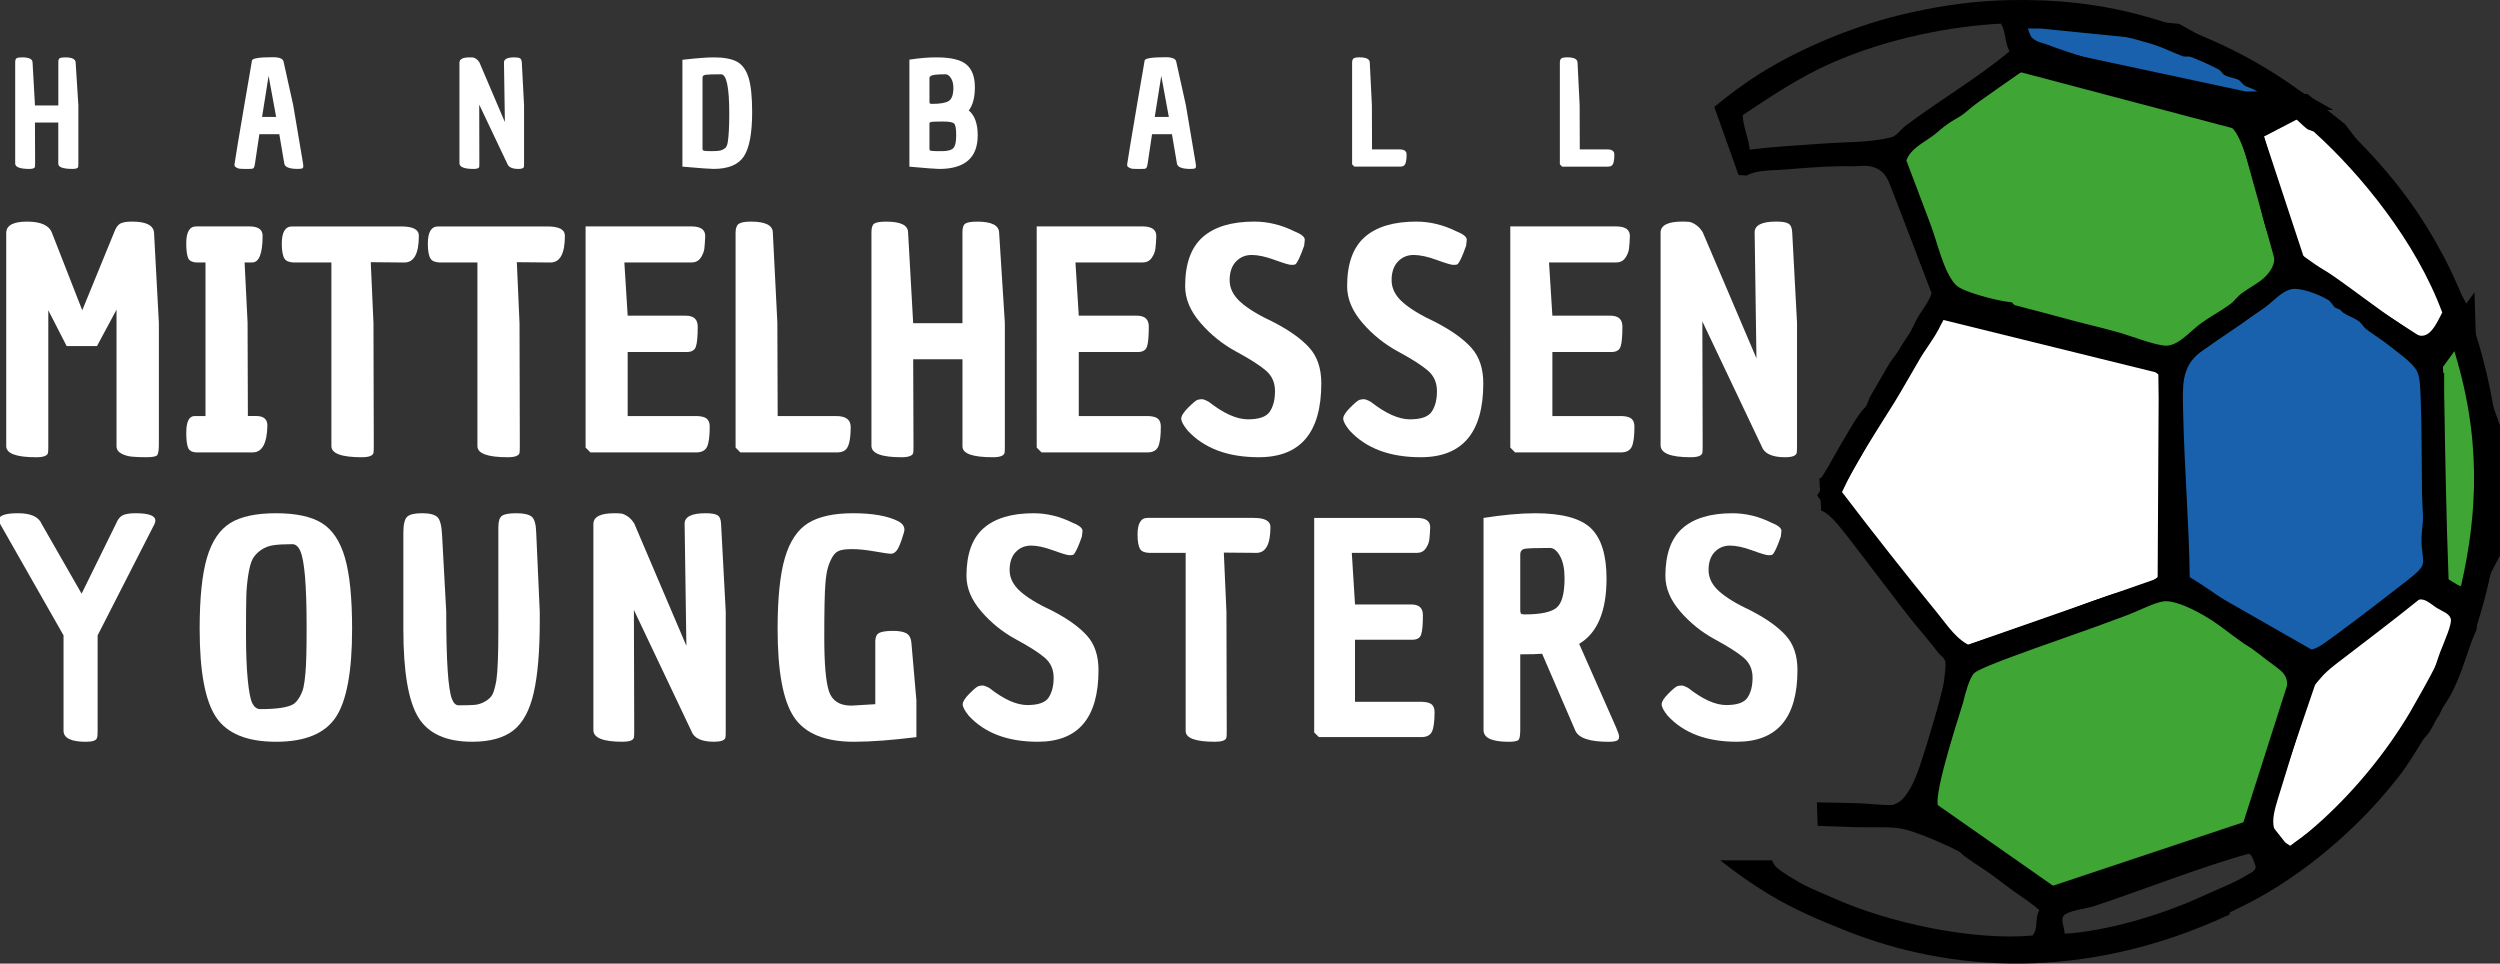 <?xml version="1.0" encoding="utf-8"?>
<!-- Generator: Adobe Illustrator 16.0.0, SVG Export Plug-In . SVG Version: 6.00 Build 0)  -->
<!DOCTYPE svg PUBLIC "-//W3C//DTD SVG 1.1//EN" "http://www.w3.org/Graphics/SVG/1.1/DTD/svg11.dtd">
<svg version="1.1" id="Ebene_1" xmlns="http://www.w3.org/2000/svg" xmlns:xlink="http://www.w3.org/1999/xlink" x="0px" y="0px"
	 width="135.62px" height="52.272px" viewBox="0 0 135.62 52.272" enable-background="new 0 0 135.62 52.272" xml:space="preserve">
<rect x="0" y="0" width="135.62" height="52.272" fill="#333333" stroke="none"/>
<g>
	<polyline fill="#1961AC" points="109.277,1.048 110.005,2.946 121.774,5.463 124.654,5.463 118.066,1.784 110.73,1.048 
		109.086,1.048 	"/>
	<polyline fill="none" stroke="#000000" points="109.277,1.048 110.005,2.946 121.774,5.463 124.654,5.463 118.066,1.784 
		110.73,1.048 109.086,1.048 	"/>
	<polygon fill="#FFFFFF" points="122.21,7.16 124.654,14.571 132.091,19.366 133.544,17.042 130.929,12.391 126.859,7.096 
		125.078,5.669 	"/>
	<polygon fill="none" stroke="#000000" points="122.21,7.16 124.654,14.571 132.091,19.366 133.544,17.042 130.929,12.391 
		126.859,7.096 125.078,5.669 	"/>
	<polyline fill="#3FA535" points="132.091,20.237 132.091,31.571 133.781,32.588 135.433,29.407 135.614,24.537 133.853,19.651 
		133.781,17.331 132.091,19.651 	"/>
	<polyline fill="none" stroke="#000000" points="132.091,20.237 132.091,31.571 133.781,32.588 135.433,29.407 135.614,24.537 
		133.853,19.651 133.781,17.331 132.091,19.651 	"/>
	<polygon fill="#FFFFFF" points="131.219,31.862 125.327,36.366 122.5,44.649 124.098,46.673 127.872,43.776 131.885,38.546 
		133.854,34.042 133.854,32.877 	"/>
	<polygon fill="none" stroke="#000000" points="131.219,31.862 125.327,36.366 122.5,44.649 124.098,46.673 127.872,43.776 
		131.885,38.546 133.854,34.042 133.854,32.877 	"/>
	<g>
		<path fill="#3FA535" d="M109.524,3.376l-7.091,4.999l2.905,7.555c0,0,11.623,3.72,12.089,3.72s6.742-4.65,6.742-4.65l-2.325-8.37
			L109.524,3.376z"/>
		<path fill="none" stroke="#000000" d="M109.524,3.376l-7.091,4.999l2.905,7.555c0,0,11.623,3.72,12.089,3.72
			s6.742-4.65,6.742-4.65l-2.325-8.37L109.524,3.376z"/>
	</g>
	<polygon fill="#FFFFFF" points="104.991,16.736 99.179,26.844 106.153,35.718 117.546,31.731 117.612,19.848 	"/>
	<polygon fill="none" stroke="#000000" points="104.991,16.736 99.179,26.844 106.153,35.718 117.546,31.731 117.612,19.848 	"/>
	<polygon fill="#1961AC" points="124.654,14.986 131.394,18.938 132.091,30.912 125.231,35.604 118.066,31.26 118.066,19.492 	"/>
	<polygon fill="#3FA535" points="106.407,35.638 104.313,43.719 111.289,48.601 122.1,44.998 125.088,35.638 118.073,31.629 	"/>
	<polygon fill="none" stroke="#000000" points="106.407,35.638 104.313,43.719 111.289,48.601 122.1,44.998 125.088,35.638 
		118.073,31.629 	"/>
	<path d="M135.608,25.506c-0.114-3.74-1.212-8.406-3.401-12.25c-0.771-1.354-1.48-2.382-2.286-3.386
		c-3.806-4.743-8.563-7.617-13.703-9.026c-2.329-0.638-4.683-0.894-7.253-0.837c-1.764,0.039-3.487,0.265-5.337,0.676
		c-2.86,0.634-5.848,1.868-8.147,3.304C94.6,4.538,93.77,5.16,92.998,5.801l1.314,3.694l0.446,0.029
		c0.004-0.003,0.009-0.008,0.014-0.012c0.538-0.291,1.334-0.262,2.008-0.312c1.342-0.101,2.327-0.202,3.735-0.181
		c0.3,0.004,0.612-0.053,0.895-0.003c0.845,0.154,1.016,0.657,1.499,1.894c0.616,1.584,1.228,3.287,1.886,4.991
		c-0.146,0.446-0.479,0.854-0.743,1.288c-0.174,0.29-0.308,0.672-0.524,0.981c-0.167,0.24-0.368,0.559-0.56,0.884
		c-0.131,0.221-0.302,0.388-0.44,0.614c-0.358,0.588-0.705,1.231-1.085,1.864c-0.06,0.102-0.152,0.449-0.242,0.539
		c-0.465,0.464-0.885,1.29-1.281,1.939c-0.328,0.539-0.691,1.257-1.085,1.864c-0.008,0.012-0.065,0.052-0.139,0.098l0.098,1.723
		c0.296,0.117,0.544,0.345,0.905,0.76c0.598,0.688,3.538,4.638,4.153,5.365c0.1,0.117,0.911,1.084,1.253,1.539
		c0.193,0.256,0.353,0.294,0.418,0.514c0.053,0.174-0.02,0.67-0.059,1.029c-0.074,0.689-1.017,3.756-1.188,4.252
		c-0.076,0.219-0.608,2.131-1.426,2.441c-0.056,0.021-0.139,0.071-0.197,0.074c-0.597,0.02-1.21-0.074-1.824-0.094
		c-0.743-0.023-1.499-0.035-2.267-0.049l0.045,1.276c0.688,0.015,1.373,0.052,2.041,0.071c0.771,0.023,1.501-0.027,2.255,0.043
		c1.03,0.096,3.368,1.262,3.396,1.289c0.369,0.369,1.046,0.756,1.533,1.098c0.471,0.332,0.942,0.707,1.4,1.037
		c0.476,0.344,0.962,0.637,1.397,1.038c-0.259,0.397-0.036,1.011-0.376,1.372c-3.157,0.289-7.731-0.648-10.843-2.053
		c-0.415-0.188-1.081-0.449-1.62-0.73c-0.092-0.049-1.29-0.721-1.495-1c-0.065-0.09-0.12-0.19-0.17-0.297h-2.807
		c0.889,0.704,1.75,1.307,2.674,1.865c1.281,0.774,2.659,1.369,4.218,1.984c5.441,2.152,12.736,2.808,20.695-0.888
		c0.058-0.028,0.07-0.141,0.06-0.135c1.002-0.478,1.818-0.905,2.689-1.465c1.557-0.999,2.878-2.08,4.046-3.208
		c0.935-0.902,1.728-1.797,2.442-2.713c0.514-0.658,0.896-1.329,1.28-1.938c0.124-0.195,0.262-0.297,0.379-0.479
		c0.22-0.348,0.361-0.688,0.523-0.981c0.221-0.401,0.427-0.654,0.622-1.018c0.473-0.884,0.76-1.833,1.082-2.759
		C135.063,31.979,135.716,29,135.608,25.506z M123.812,6.14c0.459-0.084,0.816,0.425,1.325,0.841
		c0.103,0.083,0.32,0.106,0.404,0.183c2.512,2.268,5.525,5.939,6.946,9.791c-0.138,0.246-0.331,0.711-0.622,1.018
		c-0.585,0.617-1.204-0.103-1.739-0.46c-1.17-0.777-2.409-1.758-3.683-2.634c-0.21-0.147-0.583-0.347-0.883-0.562
		c-0.306-0.219-0.696-0.469-0.785-0.598c-0.305-0.442-0.477-1.181-0.665-1.762c-0.45-1.383-0.936-3.443-1.422-4.944
		C123.109,7.014,123.331,6.229,123.812,6.14z M131.409,30.673c-0.119,0.301-0.74,0.75-1.245,1.143
		c-1.314,1.018-2.976,2.308-4.18,3.146c-0.941,0.654-1.722,0.195-2.635-0.459c-1.447-1.035-3.231-2.4-4.563-3.196
		c-0.021-2.626-0.289-5.896-0.355-8.926c-0.032-1.439-0.111-2.45,0.898-3.248c0.116-0.093,0.313-0.216,0.354-0.247
		c0.734-0.539,1.674-1.124,2.481-1.721c0.207-0.153,0.479-0.322,0.71-0.491c0.466-0.342,0.886-0.86,1.417-0.983
		c0.469-0.109,1.449,0.249,2.011,0.583c0.149,0.089,0.262,0.327,0.38,0.415c0.073,0.054,0.18,0.052,0.271,0.122
		c0.061,0.047,0.102,0.112,0.171,0.159c0.246,0.168,0.585,0.273,0.847,0.463c0.13,0.093,0.244,0.309,0.38,0.415
		c0.34,0.265,0.794,0.533,1.228,0.878c0.56,0.446,1.328,0.968,1.547,1.429c0.154,0.326,0.166,0.84,0.188,1.383
		c0.065,1.648,0.052,3.456,0.075,5.229c0.005,0.401,0.047,0.843,0.053,1.322c0.004,0.333-0.086,0.808-0.082,1.262
		C131.361,29.864,131.52,30.396,131.409,30.673z M116.811,2.412c0.533,0.167,1.054,0.435,1.58,0.632
		c0.143,0.054,0.323-0.004,0.466,0.047c0.369,0.134,1.045,0.436,1.482,0.669c0.154,0.082,0.21,0.247,0.345,0.318
		c0.265,0.14,0.539,0.137,0.771,0.268c0.113,0.062,0.182,0.229,0.346,0.317c0.19,0.105,0.908,0.252,0.821,0.696
		c-0.608,0.59-1.123,0.173-2.058-0.117c-2.688-0.835-5.305-1.453-7.904-2.269c-0.488-0.153-1.039-0.339-1.544-0.534
		c-0.467-0.181-1.047-0.154-1.204-1.112C112.274,1.348,114.652,1.734,116.811,2.412z M102.605,7.446
		c-1.178,0.302-2.549,0.251-3.893,0.354c-1.268,0.096-2.578,0.163-3.797,0.316c-0.035-0.584-0.381-1.308-0.372-1.873
		c1.409-0.932,3.015-2.037,4.854-2.841c3.064-1.343,6.509-1.988,9.154-2.12c0.3,0.569,0.18,0.947,0.457,1.506
		c-1.782,1.482-3.659,2.558-5.635,4.032C103.131,7.002,102.888,7.374,102.605,7.446z M104.712,12.131
		c-0.461-1.219-0.896-2.373-1.295-3.426c0.216-0.615,0.834-0.904,1.404-1.313c0.245-0.176,0.502-0.425,0.77-0.627
		c0.274-0.208,0.626-0.354,0.905-0.566c0.449-0.34,0.962-0.855,1.541-1.253c0.261-0.182,0.596-0.362,0.903-0.566
		c0.717-0.475,0.878-0.721,1.7-0.531c0.146,0.034,0.385,0.234,0.541,0.244c0.335,0.021,0.721,0.092,1.102,0.254
		c0.118,0.049,0.244-0.012,0.466,0.047c0.243,0.064,0.47,0.248,0.674,0.304c0.116,0.032,0.135-0.018,0.233,0.024
		c0.057,0.023,0.325,0.096,0.502,0.146c0.507,0.143,0.941,0.257,1.373,0.375c0.478,0.133,1.006,0.212,1.471,0.34
		c0.235,0.063,0.454,0.247,0.675,0.304c0.232,0.06,0.451,0.004,0.697,0.072c0.428,0.117,0.928,0.336,1.411,0.473
		c0.639,0.181,1.007,0.202,1.312,0.511c0.578,0.589,0.987,2.387,1.332,3.523c0.172,0.566,0.277,1.23,0.469,1.836
		c0.376,1.181,0.781,1.714,0.166,2.51c-0.359,0.466-0.886,0.682-1.479,1.118c-0.208,0.154-0.389,0.417-0.574,0.553
		c-0.489,0.361-1.115,0.695-1.613,1.057c-0.647,0.473-1.275,1.294-2.006,1.206c-0.7-0.085-1.739-0.511-2.513-0.727
		c-1.094-0.308-1.959-0.491-2.977-0.776c-0.816-0.229-1.687-0.443-2.61-0.691c-0.043-0.012-0.138-0.157-0.172-0.159
		c-0.452-0.028-1.165-0.204-1.704-0.363c-0.609-0.18-1.14-0.374-1.349-0.608C105.418,14.687,105.133,13.245,104.712,12.131z
		 M105.087,33.242c-1.67-2.043-3.494-4.357-5.161-6.549c0.782-1.702,1.734-3.076,2.853-4.883c0.404-0.652,0.893-1.537,1.427-2.44
		c0.144-0.244,0.474-0.698,0.78-1.19c0.535-0.86,0.454-1.411,1.577-1.156c0.045,0.011,0.134,0.157,0.172,0.16
		c0.058,0.002,0.139-0.087,0.194-0.074c0.046,0.01,0.137,0.156,0.172,0.159c0.422,0.026,1.167,0.278,1.605,0.4
		c0.372,0.102,0.696,0.145,1.104,0.254c0.043,0.012,0.136,0.157,0.17,0.159c0.338,0.021,0.738,0.099,1.104,0.254
		c0.117,0.05,0.244-0.011,0.466,0.047c0.231,0.062,0.443,0.241,0.675,0.305c0.116,0.032,0.134-0.019,0.232,0.024
		c0.476,0.202,1.378,0.321,1.973,0.483c0.313,0.086,0.677,0.292,1.043,0.39c0.493,0.131,1.138,0.31,1.618,0.731
		c0.042,2.561,0.206,5.187,0.352,8.032c0.015,0.29,0.04,0.844,0.052,1.323c0.025,0.934,0.07,1.358-0.754,1.851
		c-0.634,0.378-1.525,0.499-2.385,0.79c-2.283,0.774-5.01,1.961-7.341,2.776C106.162,34.753,105.674,33.96,105.087,33.242z
		 M121.878,47.478c-0.62,0.396-1.443,0.697-2.274,1.082c-2.435,1.13-5.409,1.963-7.6,2.092c-0.007-0.345-0.246-0.774-0.04-0.993
		c0.252-0.267,1.161-0.349,1.604-0.493c2.47-0.809,5.96-2.189,8.431-2.853c0.183,0.075,0.258,0.39,0.355,0.647
		C122.44,47.237,122.019,47.386,121.878,47.478z M121.699,44.636c-0.055,0.113-0.01,0.174-0.122,0.27
		c-0.423,0.365-9.138,3.57-9.825,3.602c-0.449,0.021-4.72-3.266-5.004-3.476c-0.468-0.343-1.395-0.769-1.608-1.294
		c-0.285-0.695,1.322-5.451,1.372-5.691c0.007-0.029,0.013-0.06,0.021-0.092c0.058-0.254,0.315-1.227,0.571-1.447
		c0.239-0.207,1.448-0.66,1.822-0.801c1.753-0.663,4.293-1.512,6.397-2.308c0.773-0.292,1.545-0.713,2.056-0.777
		c0.498-0.062,1.293,0.288,1.913,0.619c0.965,0.516,1.533,1.041,2.416,1.659c0.146,0.102,0.313,0.185,0.441,0.28
		c0.309,0.23,0.427,0.315,0.786,0.599c0.251,0.199,0.49,0.344,0.785,0.598c0.691,0.594,0.207,1.354-0.104,2.389
		c-0.408,1.363-0.756,2.707-1.165,4.021C122.239,43.471,121.993,44.018,121.699,44.636z M132.39,35.337
		c-0.124,0.315-0.204,0.634-0.328,0.906c-0.141,0.307-1.035,1.908-1.328,2.404c-1.221,2.057-2.873,4.114-4.737,5.818
		c-0.505,0.463-1.021,0.9-1.54,1.252c-0.138,0.096-0.216,0.223-0.293,0.111c-1.277-0.66-0.826-1.715-0.448-2.963
		c0.468-1.547,0.931-2.992,1.409-4.559c0.088-0.289,0.103-0.625,0.229-0.87c0.05-0.095,0.374-0.45,0.538-0.651
		c0.172-0.211,0.434-0.455,0.829-0.762c1.41-1.087,3.046-2.314,4.498-3.489c0.326-0.09,0.639,0.227,0.943,0.426
		c0.305,0.198,0.684,0.294,0.786,0.598C133.037,33.828,132.606,34.782,132.39,35.337z M133.507,31.782
		c-0.276,0.012-0.438-0.226-0.674-0.305c-0.13-3.37-0.192-7.232-0.263-10.751c-0.012-0.593-0.138-1.082,0.07-1.593
		c0.056-0.136,0.157-0.438,0.378-0.478C134.66,23.699,134.397,27.882,133.507,31.782z"/>
	<g>
		<path fill="#FFFFFF" d="M3.163,3.374c0-0.108,0.023-0.179,0.073-0.213c0.049-0.033,0.15-0.049,0.304-0.049
			c0.372,0,0.559,0.095,0.564,0.285l0.147,2.316v3.164c0,0.089-0.004,0.147-0.009,0.178c-0.02,0.072-0.121,0.108-0.3,0.108
			c-0.521,0-0.78-0.093-0.78-0.278V6.647H1.896l0.009,2.23c0,0.089-0.003,0.147-0.009,0.178C1.876,9.127,1.775,9.164,1.596,9.164
			c-0.514,0-0.772-0.098-0.772-0.293V3.382c0-0.114,0.024-0.187,0.074-0.221c0.049-0.033,0.15-0.049,0.305-0.049
			c0.37,0,0.559,0.09,0.563,0.27l0.131,2.339h1.267V3.374z"/>
		<path fill="#FFFFFF" d="M14.804,3.104c0.355,0,0.548,0.08,0.579,0.239l0.525,2.371L16.44,8.87
			c0.011,0.051,0.016,0.099,0.016,0.144c0,0.043-0.013,0.079-0.039,0.107c-0.025,0.028-0.113,0.042-0.262,0.042
			c-0.459,0-0.703-0.098-0.733-0.293l-0.271-1.59H14.07l-0.239,1.598c-0.016,0.108-0.034,0.181-0.058,0.216
			c-0.022,0.036-0.055,0.057-0.097,0.062c-0.041,0.005-0.108,0.008-0.201,0.008H13.26c-0.181,0-0.293-0.01-0.339-0.031
			c-0.113-0.041-0.178-0.088-0.193-0.139c-0.005-0.026-0.008-0.049-0.008-0.069c0-0.021,0.053-0.36,0.161-1.019
			c0.108-0.659,0.241-1.444,0.398-2.354c0.157-0.911,0.261-1.508,0.309-1.791c0.049-0.283,0.076-0.442,0.081-0.479
			C13.69,3.163,14.067,3.104,14.804,3.104z M14.571,4.115l-0.354,2.23h0.763L14.571,4.115z"/>
		<path fill="#FFFFFF" d="M24.924,8.855V3.397c0-0.19,0.186-0.285,0.556-0.285c0.077,0,0.138,0.002,0.182,0.007
			c0.044,0.005,0.1,0.029,0.167,0.073c0.065,0.043,0.125,0.107,0.177,0.189l1.383,3.242L27.34,3.39c0-0.186,0.186-0.278,0.557-0.278
			c0.153,0,0.26,0.017,0.316,0.054c0.058,0.036,0.087,0.111,0.094,0.224l0.122,2.324v3.164c0,0.089-0.003,0.147-0.007,0.178
			C28.401,9.127,28.3,9.164,28.12,9.164c-0.334,0-0.535-0.096-0.602-0.286l-1.521-3.203l0.007,3.195
			c0,0.093-0.002,0.155-0.007,0.186c-0.021,0.072-0.122,0.108-0.302,0.108C25.182,9.164,24.924,9.06,24.924,8.855z"/>
		<path fill="#FFFFFF" d="M38.712,3.112c0.56,0,0.985,0.08,1.273,0.238c0.288,0.16,0.496,0.45,0.626,0.869
			c0.127,0.419,0.192,1.041,0.192,1.864c0,1.142-0.15,1.94-0.448,2.397c-0.298,0.455-0.847,0.683-1.644,0.683
			c-0.195,0-0.76-0.042-1.691-0.124V3.243C37.803,3.155,38.366,3.112,38.712,3.112z M39.12,4.03c-0.447,0-0.729,0.009-0.842,0.027
			c-0.112,0.018-0.168,0.068-0.168,0.15v3.875c0,0.057,0.034,0.09,0.103,0.101c0.07,0.011,0.211,0.016,0.427,0.016
			c0.212,0,0.363-0.012,0.449-0.036C39.178,8.14,39.258,8.1,39.333,8.04c0.074-0.059,0.124-0.172,0.149-0.343
			c0.052-0.329,0.079-0.838,0.079-1.528C39.562,4.743,39.413,4.03,39.12,4.03z"/>
		<path fill="#FFFFFF" d="M50.792,3.112c0.787,0,1.334,0.129,1.637,0.39c0.304,0.259,0.456,0.669,0.456,1.227
			c0,0.559-0.111,0.979-0.332,1.263c0.324,0.268,0.486,0.718,0.486,1.351c0,1.214-0.698,1.822-2.092,1.822
			c-0.165,0-0.702-0.042-1.614-0.124V3.235C49.869,3.152,50.354,3.112,50.792,3.112z M50.561,5.635c0.448,0,0.754-0.054,0.915-0.162
			c0.162-0.107,0.243-0.348,0.243-0.718c0-0.211-0.046-0.385-0.135-0.521c-0.09-0.137-0.187-0.205-0.289-0.205
			c-0.438,0-0.703,0.029-0.796,0.085c-0.031,0.021-0.057,0.052-0.078,0.092v1.305c0,0.063,0.013,0.099,0.031,0.108
			C50.489,5.631,50.524,5.635,50.561,5.635z M51.723,8.028c0.101-0.112,0.149-0.344,0.149-0.694c0-0.35-0.037-0.561-0.114-0.633
			s-0.276-0.108-0.599-0.108c-0.321,0-0.524,0.006-0.61,0.016c-0.085,0.011-0.128,0.041-0.128,0.092v1.382
			c0,0.057,0.035,0.09,0.105,0.101c0.069,0.011,0.26,0.016,0.574,0.016C51.414,8.199,51.621,8.142,51.723,8.028z"/>
		<path fill="#FFFFFF" d="M63.229,3.104c0.355,0,0.548,0.08,0.579,0.239l0.525,2.371l0.532,3.157
			c0.011,0.051,0.016,0.099,0.016,0.144c0,0.043-0.013,0.079-0.038,0.107c-0.026,0.028-0.113,0.042-0.262,0.042
			c-0.46,0-0.703-0.098-0.735-0.293l-0.27-1.59h-1.081l-0.238,1.598c-0.016,0.108-0.035,0.181-0.059,0.216
			c-0.024,0.036-0.055,0.057-0.097,0.062c-0.041,0.005-0.107,0.008-0.2,0.008h-0.217c-0.18,0-0.293-0.01-0.339-0.031
			c-0.113-0.041-0.179-0.088-0.194-0.139c-0.004-0.026-0.007-0.049-0.007-0.069c0-0.021,0.054-0.36,0.163-1.019
			c0.107-0.659,0.239-1.444,0.396-2.354c0.158-0.911,0.26-1.508,0.309-1.791c0.048-0.283,0.077-0.442,0.081-0.479
			C62.114,3.163,62.492,3.104,63.229,3.104z M62.997,4.115l-0.355,2.23h0.765L62.997,4.115z"/>
		<path fill="#FFFFFF" d="M73.349,3.397c0-0.113,0.027-0.189,0.082-0.228c0.054-0.039,0.157-0.058,0.313-0.058
			c0.37,0,0.558,0.092,0.563,0.278l0.115,2.315l0.008,2.401h1.498c0.252,0,0.377,0.093,0.377,0.278c0,0.335-0.049,0.536-0.145,0.602
			c-0.053,0.037-0.12,0.054-0.202,0.054h-2.486l-0.123-0.124V3.397z"/>
		<path fill="#FFFFFF" d="M84.619,3.397c0-0.113,0.027-0.189,0.082-0.228c0.054-0.039,0.157-0.058,0.313-0.058
			c0.37,0,0.559,0.092,0.564,0.278l0.114,2.315L85.7,8.106h1.499c0.251,0,0.376,0.093,0.376,0.278c0,0.335-0.048,0.536-0.146,0.602
			c-0.053,0.037-0.119,0.054-0.201,0.054h-2.484l-0.125-0.124V3.397z"/>
	</g>
	<g>
		<path fill="#FFFFFF" d="M-0.063,28.206c0-0.242,0.348-0.364,1.045-0.364c0.694,0,1.121,0.195,1.28,0.585l2.165,3.779l1.882-3.827
			c0.084-0.209,0.2-0.352,0.348-0.426c0.147-0.073,0.379-0.111,0.695-0.111c0.718,0,1.076,0.133,1.076,0.396
			c0,0.063-0.016,0.126-0.047,0.189l-3.085,6.041v5.186c0,0.18-0.009,0.301-0.031,0.365c-0.031,0.146-0.231,0.221-0.601,0.221
			c-0.812,0-1.217-0.201-1.217-0.602v-5.17L0,28.412C-0.043,28.339-0.063,28.27-0.063,28.206z"/>
		<path fill="#FFFFFF" d="M10.831,34.12c0-1.676,0.131-2.963,0.395-3.859c0.264-0.895,0.684-1.523,1.257-1.882
			c0.575-0.358,1.404-0.537,2.491-0.537c1.085,0,1.915,0.179,2.49,0.537c0.573,0.359,0.99,0.984,1.248,1.874
			c0.259,0.892,0.389,2.18,0.389,3.867c0,2.309-0.296,3.904-0.886,4.789c-0.591,0.887-1.672,1.33-3.241,1.33
			c-1.572,0-2.654-0.443-3.25-1.33C11.128,38.024,10.831,36.429,10.831,34.12z M13.471,31.171c-0.063,0.395-0.1,0.796-0.11,1.201
			c-0.011,0.406-0.016,1.093-0.016,2.064c0,0.97,0.031,1.781,0.095,2.434c0.063,0.654,0.147,1.084,0.252,1.29
			c0.106,0.205,0.249,0.308,0.428,0.308c0.927,0,1.534-0.095,1.818-0.284c0.105-0.073,0.208-0.196,0.309-0.363
			c0.1-0.169,0.171-0.343,0.214-0.522c0.042-0.179,0.078-0.442,0.109-0.791c0.043-0.453,0.064-1.268,0.064-2.442
			s-0.03-2.103-0.087-2.783c-0.059-0.68-0.143-1.143-0.254-1.391c-0.11-0.249-0.256-0.372-0.435-0.372
			c-0.421,0-0.762,0.019-1.02,0.055c-0.259,0.038-0.488,0.127-0.688,0.269s-0.348,0.301-0.442,0.475
			C13.613,30.491,13.534,30.776,13.471,31.171z"/>
		<path fill="#FFFFFF" d="M27.037,28.569c0-0.294,0.063-0.489,0.189-0.584c0.126-0.095,0.391-0.143,0.791-0.143
			c0.399,0,0.677,0.064,0.83,0.19c0.153,0.126,0.234,0.433,0.244,0.917l0.19,4.252c0,0.159,0,0.317,0,0.475
			c0,1.634-0.107,2.93-0.324,3.888c-0.216,0.961-0.585,1.645-1.106,2.057c-0.521,0.41-1.268,0.617-2.238,0.617
			c-1.412,0-2.387-0.443-2.925-1.33c-0.537-0.885-0.807-2.476-0.807-4.773v-5.218c0-0.453,0.066-0.745,0.199-0.877
			c0.131-0.132,0.402-0.199,0.813-0.199s0.689,0.071,0.838,0.214c0.147,0.143,0.231,0.482,0.253,1.02l0.222,4.095
			c0,2.668,0.104,4.254,0.316,4.759c0.084,0.222,0.205,0.333,0.363,0.333c0.369,0,0.653-0.008,0.854-0.023
			c0.2-0.016,0.395-0.079,0.585-0.191c0.189-0.109,0.321-0.238,0.396-0.387c0.072-0.147,0.142-0.395,0.205-0.742
			c0.074-0.485,0.11-1.412,0.11-2.783V28.569z"/>
		<path fill="#FFFFFF" d="M32.19,39.606V28.427c0-0.39,0.38-0.585,1.14-0.585c0.157,0,0.283,0.006,0.371,0.017
			c0.091,0.01,0.203,0.061,0.341,0.15c0.137,0.09,0.257,0.219,0.363,0.387l2.83,6.64l-0.096-6.625c0-0.379,0.38-0.569,1.139-0.569
			c0.316,0,0.532,0.038,0.648,0.111c0.117,0.075,0.18,0.227,0.19,0.458l0.253,4.759v6.482c0,0.18-0.006,0.301-0.017,0.365
			c-0.041,0.146-0.247,0.221-0.616,0.221c-0.684,0-1.097-0.195-1.233-0.586l-3.115-6.561l0.017,6.545
			c0,0.19-0.006,0.316-0.017,0.381c-0.042,0.146-0.247,0.221-0.616,0.221C32.719,40.239,32.19,40.028,32.19,39.606z"/>
		<path fill="#FFFFFF" d="M46.327,40.239c-1.571,0-2.653-0.443-3.249-1.33c-0.597-0.885-0.894-2.48-0.894-4.789
			c0-1.676,0.132-2.963,0.396-3.859c0.264-0.895,0.683-1.523,1.257-1.882c0.574-0.358,1.389-0.537,2.442-0.537
			c1.055,0,1.865,0.143,2.436,0.428c0.231,0.115,0.348,0.273,0.348,0.474c0,0.063-0.05,0.242-0.151,0.537
			c-0.1,0.295-0.194,0.496-0.283,0.601c-0.09,0.106-0.188,0.158-0.294,0.158c-0.104,0-0.397-0.042-0.877-0.126
			c-0.479-0.084-0.888-0.126-1.226-0.126c-0.337,0-0.579,0.031-0.727,0.095c-0.147,0.063-0.269,0.182-0.363,0.356
			c-0.096,0.173-0.172,0.358-0.229,0.552c-0.059,0.195-0.104,0.478-0.135,0.847c-0.042,0.495-0.063,1.473-0.063,2.934
			c0,1.459,0.087,2.442,0.261,2.947c0.174,0.506,0.577,0.76,1.209,0.76l1.298-0.078v-3.447c0.01-0.212,0.081-0.352,0.213-0.42
			s0.366-0.105,0.704-0.11c0.337-0.005,0.59,0.038,0.759,0.126c0.169,0.09,0.264,0.271,0.285,0.547l0.269,3.098v1.993
			C48.371,40.153,47.244,40.239,46.327,40.239z"/>
		<path fill="#FFFFFF" d="M52.225,38.206c0-0.141,0.123-0.336,0.371-0.584s0.412-0.382,0.491-0.403
			c0.077-0.021,0.155-0.03,0.229-0.03c0.074,0,0.195,0.046,0.364,0.141c0.779,0.612,1.465,0.918,2.055,0.918
			s0.975-0.137,1.154-0.412c0.179-0.273,0.269-0.633,0.269-1.074c0-0.443-0.158-0.801-0.475-1.076
			c-0.315-0.273-0.835-0.605-1.558-0.996c-0.722-0.39-1.352-0.895-1.889-1.518c-0.538-0.622-0.807-1.265-0.807-1.928
			c0-1.182,0.308-2.043,0.926-2.586c0.616-0.543,1.52-0.815,2.71-0.815c0.729,0,1.439,0.174,2.136,0.522
			c0.368,0.147,0.542,0.3,0.521,0.458c-0.011,0.063-0.021,0.158-0.032,0.285c-0.199,0.569-0.353,0.896-0.459,0.98
			c-0.03,0.021-0.101,0.032-0.212,0.032s-0.403-0.088-0.879-0.261c-0.473-0.174-0.876-0.261-1.208-0.261s-0.609,0.115-0.83,0.347
			s-0.333,0.559-0.333,0.981c0,0.421,0.19,0.804,0.569,1.146c0.379,0.344,0.965,0.699,1.755,1.067
			c0.833,0.432,1.458,0.881,1.873,1.344c0.417,0.464,0.625,1.086,0.625,1.866c0,2.593-1.096,3.89-3.288,3.89
			c-1.634,0-2.883-0.469-3.747-1.408C52.336,38.558,52.225,38.349,52.225,38.206z"/>
		<path fill="#FFFFFF" d="M64.32,39.653v-9.661h-1.978c-0.252-0.01-0.416-0.079-0.489-0.205c-0.096-0.147-0.143-0.412-0.143-0.79
			c0-0.602,0.18-0.902,0.537-0.902h5.755c0.611,0,0.917,0.164,0.917,0.49c0,0.938-0.251,1.407-0.758,1.407l-1.771-0.015l0.142,3.21
			l0.016,6.435c0,0.201-0.004,0.332-0.016,0.396c-0.042,0.146-0.248,0.221-0.616,0.221C64.852,40.239,64.32,40.044,64.32,39.653z"/>
		<path fill="#FFFFFF" d="M76.558,32.791c0.421,0,0.632,0.19,0.632,0.57c0,0.517-0.031,0.87-0.095,1.059
			c-0.063,0.19-0.227,0.285-0.49,0.285h-3.099v3.367h3.652c0.253,0.011,0.427,0.062,0.521,0.151s0.143,0.223,0.143,0.403
			c0,0.516-0.048,0.872-0.143,1.066c-0.095,0.195-0.284,0.293-0.567,0.293h-5.566l-0.254-0.253V28.096h5.612
			c0.454,0.01,0.681,0.179,0.681,0.506c-0.01,0.284-0.026,0.509-0.047,0.672c-0.021,0.164-0.087,0.324-0.197,0.482
			c-0.111,0.158-0.271,0.237-0.483,0.237h-3.526l0.175,2.798H76.558z"/>
		<path fill="#FFFFFF" d="M80.479,39.606V28.096c1.075-0.168,2.009-0.253,2.799-0.253c1.465,0,2.477,0.275,3.036,0.823
			c0.558,0.548,0.837,1.455,0.837,2.72c0,1.771-0.495,2.952-1.485,3.541l1.992,4.507c0.116,0.264,0.173,0.435,0.173,0.514
			s-0.009,0.129-0.03,0.15c-0.043,0.096-0.222,0.143-0.537,0.143c-1.024,0-1.624-0.201-1.804-0.602l-1.802-4.174
			c-0.264,0.021-0.659,0.031-1.187,0.031v4.08c0,0.295-0.028,0.479-0.087,0.553c-0.058,0.074-0.239,0.111-0.545,0.111
			C80.932,40.239,80.479,40.028,80.479,39.606z M82.724,33.33c0.844,0,1.412-0.12,1.708-0.356c0.296-0.237,0.442-0.772,0.442-1.605
			c0-0.506-0.081-0.907-0.245-1.201c-0.164-0.296-0.346-0.443-0.546-0.443c-0.748,0-1.204,0.016-1.367,0.046
			c-0.164,0.032-0.245,0.138-0.245,0.317v3.005c0,0.137,0.027,0.21,0.08,0.221C82.603,33.323,82.66,33.33,82.724,33.33z"/>
		<path fill="#FFFFFF" d="M90.141,38.206c0-0.141,0.122-0.336,0.37-0.584c0.247-0.248,0.411-0.382,0.491-0.403
			c0.077-0.021,0.155-0.03,0.229-0.03c0.074,0,0.195,0.046,0.364,0.141c0.779,0.612,1.464,0.918,2.055,0.918
			s0.976-0.137,1.154-0.412c0.18-0.273,0.269-0.633,0.269-1.074c0-0.443-0.158-0.801-0.474-1.076
			c-0.316-0.273-0.836-0.605-1.558-0.996c-0.722-0.39-1.353-0.895-1.89-1.518c-0.538-0.622-0.807-1.265-0.807-1.928
			c0-1.182,0.309-2.043,0.926-2.586c0.616-0.543,1.52-0.815,2.711-0.815c0.728,0,1.438,0.174,2.135,0.522
			c0.369,0.147,0.543,0.3,0.521,0.458c-0.009,0.063-0.021,0.158-0.031,0.285c-0.198,0.569-0.353,0.896-0.458,0.98
			c-0.031,0.021-0.102,0.032-0.212,0.032c-0.112,0-0.405-0.088-0.879-0.261c-0.475-0.174-0.878-0.261-1.209-0.261
			c-0.333,0-0.608,0.115-0.83,0.347c-0.223,0.232-0.332,0.559-0.332,0.981c0,0.421,0.189,0.804,0.567,1.146
			c0.381,0.344,0.965,0.699,1.756,1.067c0.832,0.432,1.457,0.881,1.874,1.344c0.416,0.464,0.625,1.086,0.625,1.866
			c0,2.593-1.097,3.89-3.29,3.89c-1.634,0-2.882-0.469-3.747-1.408C90.249,38.558,90.141,38.349,90.141,38.206z"/>
	</g>
	<g>
		<path fill="#FFFFFF" d="M6.321,24.2v-7.401l-1.059,1.973H3.615l-0.995-1.94v7.353c0,0.196-0.005,0.326-0.016,0.391
			c-0.043,0.152-0.257,0.229-0.636,0.229c-1.088,0-1.63-0.202-1.63-0.604V12.642c0-0.413,0.375-0.62,1.125-0.62
			c0.749,0,1.2,0.201,1.353,0.604l1.646,4.206l1.728-4.222c0.087-0.239,0.193-0.396,0.318-0.473c0.124-0.076,0.346-0.115,0.66-0.115
			c0.782,0,1.179,0.213,1.19,0.636l0.26,4.858v6.57c0,0.327-0.029,0.527-0.089,0.604c-0.06,0.075-0.256,0.114-0.587,0.114
			c-0.332,0-0.6-0.011-0.808-0.033c-0.207-0.022-0.394-0.079-0.562-0.171C6.405,24.507,6.321,24.375,6.321,24.2z"/>
		<path fill="#FFFFFF" d="M10.561,22.569h0.587v-8.33h-0.49c-0.216-0.011-0.364-0.081-0.439-0.212
			c-0.076-0.151-0.115-0.429-0.115-0.831c0-0.608,0.179-0.913,0.538-0.913h2.886c0.479,0,0.718,0.169,0.718,0.505
			c0,0.967-0.19,1.451-0.57,1.451h-0.407l0.162,3.26l0.016,5.069h0.489c0.381,0.012,0.57,0.185,0.57,0.523
			c-0.021,0.967-0.287,1.45-0.798,1.45h-3.082c-0.195-0.01-0.331-0.082-0.406-0.211c-0.076-0.152-0.115-0.435-0.115-0.848
			C10.103,22.875,10.256,22.569,10.561,22.569z"/>
		<path fill="#FFFFFF" d="M17.978,24.2v-9.96H15.94c-0.262-0.011-0.431-0.081-0.506-0.212c-0.099-0.151-0.147-0.424-0.147-0.814
			c0-0.62,0.186-0.93,0.555-0.93h5.935c0.63,0,0.945,0.169,0.945,0.505c0,0.967-0.261,1.451-0.784,1.451l-1.825-0.017l0.147,3.31
			l0.017,6.634c0,0.208-0.005,0.343-0.017,0.408c-0.043,0.152-0.256,0.229-0.636,0.229C18.525,24.804,17.978,24.602,17.978,24.2z"/>
		<path fill="#FFFFFF" d="M25.899,24.2v-9.96h-2.037c-0.261-0.011-0.431-0.081-0.506-0.212c-0.098-0.151-0.146-0.424-0.146-0.814
			c0-0.62,0.185-0.93,0.554-0.93h5.935c0.631,0,0.945,0.169,0.945,0.505c0,0.967-0.261,1.451-0.781,1.451l-1.826-0.017l0.146,3.31
			l0.016,6.634c0,0.208-0.005,0.343-0.016,0.408c-0.044,0.152-0.257,0.229-0.637,0.229C26.449,24.804,25.899,24.602,25.899,24.2z"/>
		<path fill="#FFFFFF" d="M37.197,17.125c0.435,0,0.653,0.196,0.653,0.587c0,0.533-0.033,0.896-0.1,1.092
			c-0.064,0.196-0.233,0.293-0.505,0.293h-3.195v3.472h3.767c0.26,0.012,0.44,0.063,0.537,0.156
			c0.098,0.092,0.147,0.231,0.147,0.415c0,0.533-0.05,0.899-0.147,1.101c-0.097,0.201-0.293,0.301-0.587,0.301h-5.738l-0.262-0.261
			V12.283h5.789c0.467,0.012,0.701,0.186,0.701,0.521c-0.012,0.293-0.028,0.525-0.049,0.693c-0.022,0.168-0.091,0.334-0.203,0.497
			c-0.115,0.164-0.282,0.245-0.499,0.245h-3.636l0.18,2.886H37.197z"/>
		<path fill="#FFFFFF" d="M39.904,12.625c0-0.239,0.057-0.399,0.17-0.48c0.114-0.082,0.334-0.123,0.66-0.123
			c0.783,0,1.18,0.197,1.19,0.587L42.17,17.5l0.017,5.069h3.163c0.532,0,0.798,0.197,0.798,0.588c0,0.706-0.104,1.13-0.311,1.271
			c-0.108,0.076-0.25,0.114-0.424,0.114h-5.249l-0.26-0.261V12.625z"/>
	</g>
	<g>
		<path fill="#FFFFFF" d="M52.212,12.577c0-0.229,0.052-0.377,0.155-0.448c0.104-0.07,0.318-0.106,0.645-0.106
			c0.782,0,1.179,0.201,1.189,0.604l0.31,4.891V24.2c0,0.186-0.004,0.31-0.017,0.375c-0.043,0.152-0.255,0.229-0.635,0.229
			c-1.099,0-1.647-0.196-1.647-0.587v-4.728h-2.673l0.016,4.711c0,0.186-0.005,0.31-0.016,0.375
			c-0.043,0.152-0.256,0.229-0.637,0.229c-1.086,0-1.628-0.207-1.628-0.62V12.593c0-0.238,0.05-0.393,0.153-0.464
			c0.103-0.07,0.317-0.106,0.644-0.106c0.782,0,1.179,0.191,1.19,0.571l0.277,4.94h2.673V12.577z"/>
	</g>
	<g>
		<path fill="#FFFFFF" d="M61.668,17.125c0.436,0,0.652,0.196,0.652,0.587c0,0.533-0.032,0.896-0.099,1.092
			c-0.064,0.196-0.233,0.293-0.505,0.293h-3.195v3.472h3.767c0.259,0.012,0.44,0.063,0.537,0.156
			c0.098,0.092,0.147,0.231,0.147,0.415c0,0.533-0.05,0.899-0.147,1.101c-0.097,0.201-0.293,0.301-0.587,0.301h-5.737l-0.262-0.261
			V12.283h5.787c0.467,0.012,0.702,0.186,0.702,0.521c-0.013,0.293-0.028,0.525-0.05,0.693c-0.021,0.168-0.09,0.334-0.203,0.497
			c-0.115,0.164-0.28,0.245-0.498,0.245h-3.636l0.18,2.886H61.668z"/>
		<path fill="#FFFFFF" d="M64.08,22.708c0-0.146,0.129-0.348,0.384-0.604c0.256-0.254,0.423-0.393,0.505-0.415
			c0.082-0.022,0.16-0.033,0.236-0.033s0.201,0.048,0.375,0.146c0.805,0.63,1.511,0.946,2.119,0.946s1.005-0.141,1.19-0.425
			c0.185-0.282,0.277-0.652,0.277-1.107c0-0.457-0.162-0.826-0.488-1.109c-0.327-0.283-0.862-0.626-1.606-1.027
			c-0.744-0.402-1.394-0.923-1.948-1.565c-0.555-0.641-0.832-1.304-0.832-1.988c0-1.218,0.318-2.105,0.955-2.666
			c0.635-0.56,1.567-0.84,2.795-0.84c0.75,0,1.484,0.18,2.2,0.539c0.381,0.153,0.56,0.31,0.538,0.473
			c-0.011,0.065-0.021,0.163-0.032,0.293c-0.206,0.587-0.365,0.924-0.474,1.01c-0.032,0.022-0.104,0.033-0.219,0.033
			c-0.115,0-0.416-0.089-0.905-0.269c-0.488-0.179-0.904-0.269-1.247-0.269c-0.342,0-0.627,0.119-0.855,0.358
			s-0.343,0.577-0.343,1.011c0,0.435,0.196,0.83,0.588,1.183c0.391,0.353,0.993,0.719,1.809,1.1
			c0.858,0.446,1.503,0.907,1.932,1.386c0.43,0.478,0.644,1.119,0.644,1.924c0,2.673-1.13,4.01-3.391,4.01
			c-1.685,0-2.973-0.484-3.863-1.452C64.195,23.07,64.08,22.855,64.08,22.708z"/>
		<path fill="#FFFFFF" d="M72.868,22.708c0-0.146,0.127-0.348,0.383-0.604c0.255-0.254,0.424-0.393,0.506-0.415
			c0.08-0.022,0.159-0.033,0.235-0.033s0.201,0.048,0.375,0.146c0.806,0.63,1.512,0.946,2.12,0.946c0.607,0,1.004-0.141,1.188-0.425
			c0.186-0.282,0.277-0.652,0.277-1.107c0-0.457-0.162-0.826-0.488-1.109s-0.861-0.626-1.605-1.027
			c-0.744-0.402-1.395-0.923-1.949-1.565c-0.554-0.641-0.831-1.304-0.831-1.988c0-1.218,0.319-2.105,0.954-2.666
			c0.637-0.56,1.567-0.84,2.797-0.84c0.749,0,1.483,0.18,2.2,0.539c0.379,0.153,0.56,0.31,0.537,0.473
			c-0.011,0.065-0.021,0.163-0.032,0.293c-0.206,0.587-0.364,0.924-0.473,1.01c-0.032,0.022-0.105,0.033-0.22,0.033
			s-0.416-0.089-0.905-0.269c-0.489-0.179-0.904-0.269-1.247-0.269s-0.627,0.119-0.855,0.358s-0.343,0.577-0.343,1.011
			c0,0.435,0.195,0.83,0.587,1.183c0.393,0.353,0.994,0.719,1.81,1.1c0.858,0.446,1.503,0.907,1.932,1.386
			c0.43,0.478,0.645,1.119,0.645,1.924c0,2.673-1.131,4.01-3.392,4.01c-1.686,0-2.972-0.484-3.863-1.452
			C72.981,23.07,72.868,22.855,72.868,22.708z"/>
		<path fill="#FFFFFF" d="M87.36,17.125c0.435,0,0.652,0.196,0.652,0.587c0,0.533-0.033,0.896-0.099,1.092s-0.234,0.293-0.505,0.293
			h-3.195v3.472h3.766c0.262,0.012,0.439,0.063,0.538,0.156c0.098,0.092,0.147,0.231,0.147,0.415c0,0.533-0.05,0.899-0.147,1.101
			c-0.099,0.201-0.294,0.301-0.587,0.301h-5.739l-0.26-0.261V12.283h5.787c0.468,0.012,0.7,0.186,0.7,0.521
			c-0.01,0.293-0.027,0.525-0.048,0.693c-0.022,0.168-0.09,0.334-0.204,0.497c-0.113,0.164-0.28,0.245-0.497,0.245h-3.637
			l0.181,2.886H87.36z"/>
		<path fill="#FFFFFF" d="M90.083,24.151V12.625c0-0.402,0.392-0.604,1.174-0.604c0.163,0,0.29,0.007,0.383,0.016
			c0.092,0.012,0.208,0.063,0.351,0.155c0.141,0.092,0.266,0.226,0.375,0.399l2.918,6.847l-0.098-6.831
			c0-0.391,0.39-0.587,1.174-0.587c0.325,0,0.549,0.039,0.668,0.115c0.119,0.076,0.185,0.233,0.196,0.473l0.261,4.907V24.2
			c0,0.186-0.007,0.31-0.017,0.375c-0.043,0.152-0.256,0.229-0.636,0.229c-0.707,0-1.131-0.202-1.271-0.604l-3.212-6.765
			l0.017,6.749c0,0.196-0.006,0.326-0.017,0.391c-0.044,0.152-0.257,0.229-0.636,0.229C90.626,24.804,90.083,24.586,90.083,24.151z"
			/>
	</g>
</g>
</svg>

